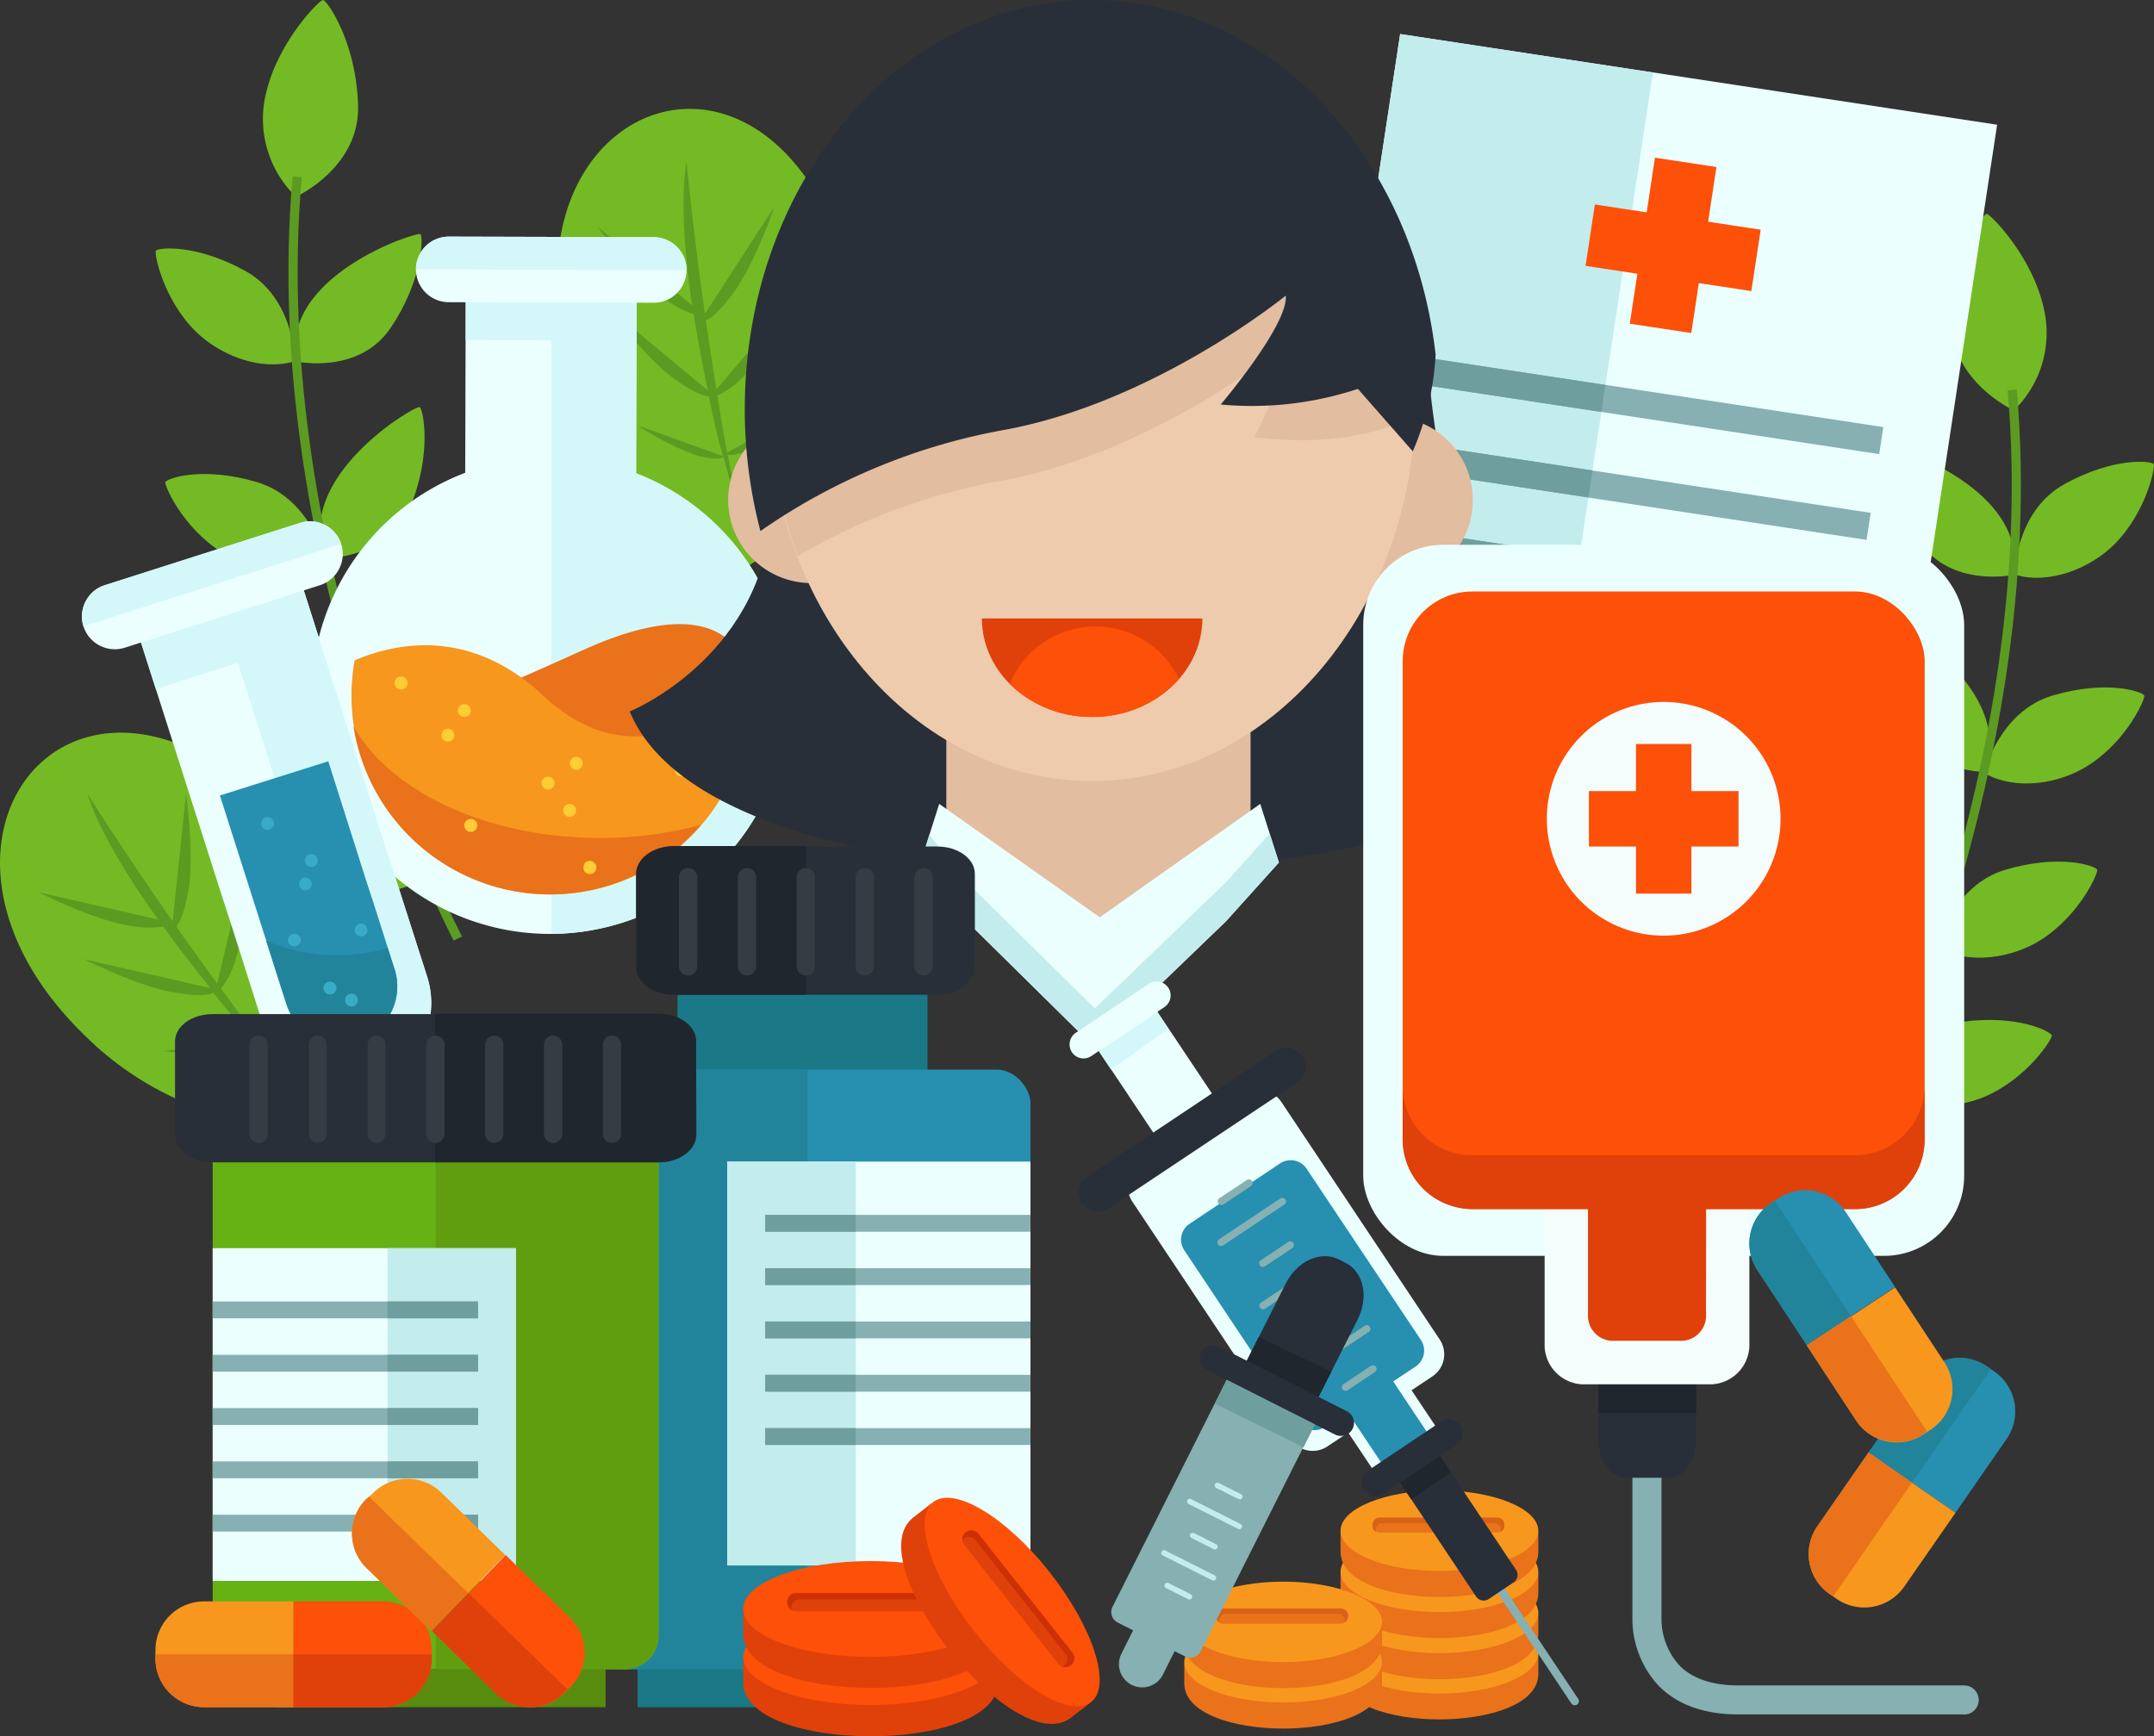 <svg xmlns="http://www.w3.org/2000/svg" viewBox="0 0 235.56 189.87"><rect x="0" y="0" width="235.56" height="189.87" fill="#333333" stroke="none"/><defs><style>.cls-1{fill:#74ba24;}.cls-1,.cls-2{fill-rule:evenodd;}.cls-2,.cls-3{fill:#5b9b22;}.cls-4{fill:#ebffff;}.cls-5{fill:#c3eced;}.cls-6{fill:#fd5008;}.cls-7{fill:#86b0b2;}.cls-8{fill:#6f9e9e;}.cls-9{fill:#d4f8f9;}.cls-10{fill:#e9721b;}.cls-11{fill:#f7971e;}.cls-12{fill:#fccd35;}.cls-13{fill:#278fb0;}.cls-14{fill:#21849b;}.cls-15{fill:#38acc6;}.cls-16{fill:#282f39;}.cls-17{fill:#e2bd9f;}.cls-18{fill:#edcbac;}.cls-19{fill:#e0410a;}.cls-20{fill:#20262d;}.cls-21{fill:#f4fcfc;}.cls-22{fill:#c03129;}.cls-23{fill:#af2623;}.cls-24{fill:#d66316;}.cls-25{fill:#1a7887;}.cls-26{fill:#353c44;}.cls-27{fill:#588c0e;}.cls-28{fill:#66b114;}.cls-29{fill:#609e10;}.cls-30{fill:#ce3006;}</style></defs><g id="Layer_2" data-name="Layer 2"><g id="Objects"><path class="cls-1" d="M81.87,61.93A34.34,34.34,0,0,1,63,41.44C52.16,10.57,87.22-3.11,94.33,35.5,97.84,54.58,82.2,61.19,81.87,61.93Z"/><path class="cls-2" d="M80.53,54.71s-.56-1.5-1.42-4.77c-.1.18-.68.47-3-.16a29.75,29.75,0,0,1-6.35-3.25l9.28,3.35c-.44-1.69-1-3.86-1.52-6.56-.51,0-1.6-.33-3.72-1.84-3.2-2.28-7.25-7.79-7.25-7.79l10.85,9c-.41-2-.84-4.23-1.28-6.74-.09-.54-.18-1.07-.26-1.58a11.14,11.14,0,0,1-3.23-1.75c-3.22-2.3-7.27-7.81-7.27-7.81l10.34,8.6c-1.69-11.33-.61-15.66-.61-15.66s.61,6.74,2,16.57l7.63-11.76s-2.24,6.48-4.62,9.61c-1.48,2-2.4,2.65-2.91,2.84.34,2.37.73,4.93,1.15,7.59l9.06-10.69s-3,6.13-5.8,8.94a8.88,8.88,0,0,1-3.16,2.41q.49,3,1.07,6.24l8.63-4.76A30.4,30.4,0,0,1,82.41,49c-1.91.87-2.62.81-2.83.68.3,1.65.62,3.34,1,5.05Z"/><path class="cls-1" d="M35.61,123.19a34.34,34.34,0,0,1-26.1-9.71C-14.14,90.87,10.92,62.79,34.74,94c11.77,15.42.82,28.4.87,29.2Z"/><path class="cls-2" d="M31.14,117.37s-1.18-1.08-3.43-3.61c0,.2-.39.73-2.7,1.2a29.85,29.85,0,0,1-7.13,0l9.78-1.22c-1.15-1.31-2.6-3-4.32-5.17-.45.25-1.58.43-4.14,0-3.9-.58-10-3.66-10-3.66L23,108.06c-1.26-1.57-2.67-3.38-4.2-5.42-.32-.45-.64-.87-.94-1.29a11.33,11.33,0,0,1-3.67-.11c-3.91-.58-10-3.67-10-3.67l13.11,3C10.6,91.22,9.6,86.88,9.6,86.88s3.6,5.73,9.28,13.87l1.47-13.94s.94,6.79.24,10.66c-.43,2.41-.94,3.44-1.31,3.85,1.38,2,2.88,4.06,4.47,6.24L27,93.92s.07,6.84-1.12,10.6a9.18,9.18,0,0,1-1.72,3.59c1.21,1.65,2.47,3.35,3.77,5.07L33.45,105a30.54,30.54,0,0,1-3.23,6.37c-1.31,1.65-2,1.92-2.22,1.89,1,1.34,2.07,2.71,3.14,4.08Z"/><path class="cls-1" d="M206,119s-6.85-.62-8.72-6.48-.54-10.54-.13-10.84S210.59,110.61,206,119Z"/><path class="cls-1" d="M211.85,103.56s1.6-6.72,7.5-8.45,9.7-.45,10,0c.16.25-1.82,4.9-6.11,7.65-3.08,2-7.91,2.83-11.39.84Z"/><path class="cls-1" d="M212,103.56s-6.88-.07-9.21-5.76-1.38-10.46-1-10.79,14.1,7.82,10.21,16.55Z"/><path class="cls-1" d="M205.82,119s2.59-6.41,8.68-7.24,9.67,1,9.89,1.48c.12.26-2.53,4.56-7.19,6.64-3.35,1.48-8.25,1.6-11.38-.88Z"/><path class="cls-1" d="M217,84.51s1.6-6.72,7.5-8.45,9.7-.44,10,0c.15.25-1.82,4.91-6.11,7.64-3.08,2-7.91,2.84-11.39.85Z"/><path class="cls-1" d="M216.87,84.41s-6.88-.06-9.2-5.75-1.39-10.47-1-10.8,14.1,7.82,10.21,16.55Z"/><path class="cls-1" d="M220.29,62.83s.1-6.91,5.47-9.88,9.4-2.55,9.77-2.21c.2.2-.72,5.18-4.3,8.79-2.59,2.59-7.12,4.48-10.94,3.3Z"/><path class="cls-1" d="M220.13,62.88s-6.73,1.43-10.22-3.62-3.64-9.92-3.33-10.31S222,53.52,220.13,62.88Z"/><path class="cls-1" d="M220.22,44.87s-7-3.17-6.81-10,3.29-11.31,3.83-11.48c.33-.09,5,4.58,6.27,10.34a11.82,11.82,0,0,1-3.29,11.17Z"/><path class="cls-3" d="M202.05,125.75c.06-.12,21.29-40.46,17.5-83.06l1-.08c3.8,42.88-17.56,83.47-17.62,83.59Z"/><path class="cls-1" d="M46.55,95.68s6.85-.62,8.72-6.49.54-10.54.14-10.83S42,87.27,46.55,95.68Z"/><path class="cls-1" d="M40.72,80.23s-1.6-6.72-7.49-8.45-9.71-.46-10,0c-.16.25,1.81,4.9,6.1,7.64,3.08,2,7.91,2.84,11.39.85Z"/><path class="cls-1" d="M40.57,80.22s6.88-.07,9.2-5.76,1.39-10.45,1-10.78-14.1,7.81-10.21,16.54Z"/><path class="cls-1" d="M46.75,95.69s-2.59-6.4-8.68-7.24-9.66,1-9.88,1.48c-.13.27,2.53,4.57,7.19,6.64,3.34,1.48,8.25,1.6,11.37-.88Z"/><path class="cls-1" d="M35.57,61.17s-1.6-6.71-7.49-8.45-9.71-.44-10,0c-.16.24,1.81,4.91,6.11,7.64,3.07,2,7.91,2.83,11.38.84Z"/><path class="cls-1" d="M35.71,61.07s6.87-.06,9.2-5.75,1.39-10.46,1-10.79-14.09,7.82-10.2,16.54Z"/><path class="cls-1" d="M32.28,39.49s-.09-6.91-5.47-9.87-9.39-2.55-9.76-2.21c-.21.2.71,5.18,4.29,8.78,2.6,2.6,7.13,4.49,10.94,3.3Z"/><path class="cls-1" d="M32.45,39.54S39.18,41,42.67,35.93,46.3,26,46,25.62,30.55,30.18,32.45,39.54Z"/><path class="cls-1" d="M32.35,21.53s7-3.16,6.81-10S35.87.19,35.34,0c-.34-.09-5,4.58-6.28,10.34a11.82,11.82,0,0,0,3.29,11.16Z"/><path class="cls-3" d="M50.53,102.42C50.47,102.3,29.23,62,33,19.36l-1-.08c-3.81,42.88,17.55,83.47,17.61,83.59Z"/><rect class="cls-4" x="137.65" y="17.03" width="83.67" height="66.04" transform="translate(103.03 219.97) rotate(-81.36)"/><rect class="cls-5" x="118.83" y="33.21" width="83.67" height="27.96" transform="translate(89.87 198.94) rotate(-81.36)"/><rect class="cls-6" x="173.81" y="23.7" width="18.34" height="6.79" transform="matrix(0.15, -0.99, 0.99, 0.15, 128.7, 203.92)"/><rect class="cls-6" x="179.58" y="17.92" width="6.79" height="18.34" transform="translate(128.67 203.92) rotate(-81.35)"/><rect class="cls-7" x="179.32" y="19.18" width="2.99" height="50.46" transform="translate(109.72 216.49) rotate(-81.36)"/><rect class="cls-7" x="177.89" y="28.53" width="2.99" height="50.47" transform="translate(99.27 223.03) rotate(-81.35)"/><rect class="cls-7" x="176.47" y="37.87" width="2.99" height="50.47" transform="translate(88.83 229.57) rotate(-81.36)"/><rect class="cls-7" x="175.05" y="47.22" width="2.99" height="50.47" transform="translate(78.38 236.1) rotate(-81.35)"/><rect class="cls-7" x="173.63" y="56.57" width="2.99" height="50.47" transform="translate(67.94 242.64) rotate(-81.36)"/><rect class="cls-8" x="164.11" y="32.25" width="2.99" height="19.71" transform="translate(99.09 199.5) rotate(-81.36)"/><rect class="cls-8" x="162.69" y="41.59" width="2.99" height="19.71" transform="translate(88.64 206.03) rotate(-81.35)"/><rect class="cls-8" x="161.27" y="50.94" width="2.99" height="19.71" transform="translate(78.2 212.58) rotate(-81.36)"/><rect class="cls-8" x="159.85" y="60.29" width="2.99" height="19.71" transform="translate(67.75 219.11) rotate(-81.36)"/><rect class="cls-8" x="158.43" y="69.63" width="2.99" height="19.71" transform="matrix(0.15, -0.99, 0.99, 0.15, 57.31, 225.66)"/><rect class="cls-4" x="50.89" y="30.01" width="18.69" height="33.4" transform="translate(0.13 -0.17) rotate(0.16)"/><rect class="cls-9" x="50.93" y="30.01" width="18.69" height="7.22" transform="translate(0.1 -0.17) rotate(0.16)"/><path class="cls-4" d="M86.22,76.15A26.07,26.07,0,1,1,60.23,50,26.07,26.07,0,0,1,86.22,76.15Z"/><path class="cls-9" d="M69.56,51.77,69.62,30l-9.34,0v72.13a26.06,26.06,0,0,0,9.28-50.37Z"/><path class="cls-4" d="M71.48,33.11l-22.42-.06a3.59,3.59,0,0,1-3.57-3.59h0a3.59,3.59,0,0,1,3.59-3.58l22.43.06a3.6,3.6,0,0,1,3.57,3.6h0A3.59,3.59,0,0,1,71.48,33.11Z"/><path class="cls-9" d="M71.51,25.94l-22.43-.06a3.59,3.59,0,0,0-3.59,3.58l29.59.08A3.6,3.6,0,0,0,71.51,25.94Z"/><path class="cls-10" d="M81.85,74.15s-.78-10.89-18.08-3.06-16.18,6.62-16.18,6.62S75.11,93.79,81.85,74.15Z"/><path class="cls-11" d="M59.39,76.06c-7.87-7.36-15.89-5.85-20.61-3.84a22.26,22.26,0,0,0-.34,3.86,21.75,21.75,0,0,0,43.5,0c0-.65,0-1.29-.09-1.93C77.53,78.87,68.69,84.77,59.39,76.06Z"/><path class="cls-10" d="M65.65,91.65c-12.4,0-23-5.09-27-12.23a21.75,21.75,0,0,0,38,10.8A42.5,42.5,0,0,1,65.65,91.65Z"/><path class="cls-12" d="M44.57,74.71a.7.7,0,0,1-.7.7.71.71,0,1,1,.7-.7Z"/><path class="cls-12" d="M51.48,77.71a.7.7,0,1,1-1.4,0,.7.7,0,1,1,1.4,0Z"/><path class="cls-12" d="M49.69,80.4a.7.7,0,0,1-.7.71.71.71,0,0,1-.71-.71.7.7,0,0,1,.71-.7A.7.7,0,0,1,49.69,80.4Z"/><path class="cls-12" d="M61.71,88.24a.7.7,0,1,1,1.17.78.69.69,0,0,1-1,.19A.71.71,0,0,1,61.71,88.24Z"/><path class="cls-12" d="M62.42,83.11a.69.69,0,0,1,1-.2.7.7,0,1,1-.78,1.17A.69.69,0,0,1,62.42,83.11Z"/><path class="cls-12" d="M63.89,94.47a.7.7,0,0,1,1-.19.69.69,0,0,1,.2,1,.7.7,0,1,1-1.17-.78Z"/><path class="cls-12" d="M73.94,83.81a.7.7,0,1,1,1.17.78.72.72,0,0,1-1,.2A.71.71,0,0,1,73.94,83.81Z"/><path class="cls-12" d="M52.19,90.19a.71.71,0,1,1-1.41,0,.71.71,0,0,1,1.41,0Z"/><path class="cls-12" d="M60.64,85.65a.7.7,0,0,1-.71.7.7.7,0,1,1,0-1.4A.7.7,0,0,1,60.64,85.65Z"/><path class="cls-4" d="M14.33,66.86l10.1,31.63,1,3.08,3.49,11a9.34,9.34,0,0,0,11.74,6h0a9.33,9.33,0,0,0,6.06-11.74L43.21,95.89l-1-3.08L32.13,61.17Z"/><path class="cls-9" d="M40.71,118.55a9.34,9.34,0,0,0,6-11.72L43.21,95.89l-1-3.08L32.13,61.17,23.3,64Z"/><rect class="cls-9" x="15.24" y="63.8" width="18.68" height="8.93" transform="translate(-19.6 10.71) rotate(-17.71)"/><path class="cls-4" d="M35,64,13.64,70.84a3.6,3.6,0,0,1-4.51-2.33h0A3.59,3.59,0,0,1,11.46,64l21.36-6.82a3.59,3.59,0,0,1,4.5,2.32h0A3.6,3.6,0,0,1,35,64Z"/><path class="cls-9" d="M32.82,57.19,11.46,64a3.59,3.59,0,0,0-2.33,4.5l28.19-9A3.59,3.59,0,0,0,32.82,57.19Z"/><path class="cls-13" d="M24.05,87l6.72,21.07L29,102.53l2.33,7.28a6.22,6.22,0,0,0,7.82,4h0a6.22,6.22,0,0,0,4-7.82l-2.32-7.29-.66-2L35.9,83.26Z"/><path class="cls-14" d="M29.1,102.86l1.67,5.25.55,1.7a6.22,6.22,0,0,0,7.82,4h0a6.22,6.22,0,0,0,4-7.82l-.74-2.31A19.32,19.32,0,0,1,29.1,102.86Z"/><path class="cls-15" d="M29.93,89.85a.7.7,0,1,1-1.34.43.7.7,0,1,1,1.34-.43Z"/><path class="cls-15" d="M34.72,93.9a.7.7,0,0,1-1.34.43.71.71,0,0,1,.45-.89A.72.72,0,0,1,34.72,93.9Z"/><path class="cls-15" d="M34.06,96.46a.72.72,0,0,1-.46.89A.71.71,0,0,1,33.17,96,.72.72,0,0,1,34.06,96.46Z"/><path class="cls-15" d="M35.4,107.87a.71.71,0,1,1,.49.87A.71.71,0,0,1,35.4,107.87Z"/><path class="cls-15" d="M37.77,109.17a.7.7,0,1,1,.48.88A.71.71,0,0,1,37.77,109.17Z"/><path class="cls-15" d="M32.87,102.62a.71.71,0,0,1-1.35.43.72.72,0,0,1,.46-.89A.71.71,0,0,1,32.87,102.62Z"/><path class="cls-15" d="M40.16,101.5a.7.7,0,0,1-.45.88.71.71,0,0,1-.89-.45.72.72,0,0,1,.46-.89A.7.7,0,0,1,40.16,101.5Z"/><path class="cls-16" d="M156.11,39.15s1.51,30,15.55,41.72C161.47,99.21,78.73,102,68.87,77.81c0,0,14-5.66,15.49-21S88.6,26.7,88.6,26.7l62-1.88Z"/><path class="cls-17" d="M142.85,54.68A9.11,9.11,0,1,0,152,45.57,9.11,9.11,0,0,0,142.85,54.68Z"/><path class="cls-17" d="M79.63,54.68a9.1,9.1,0,1,0,9.1-9.11A9.1,9.1,0,0,0,79.63,54.68Z"/><polygon class="cls-17" points="103.49 94.59 119.73 108.87 136.76 94.59 136.76 79.16 103.49 79.16 103.49 94.59"/><polygon class="cls-4" points="100.68 94.33 105.67 100.7 119.73 114.57 134.09 100.74 139.86 94.33 137.82 87.92 120.27 100.32 102.71 87.92 100.68 94.33"/><polygon class="cls-5" points="134.09 96.47 119.73 110.29 105.67 96.42 101.64 91.29 100.68 94.33 105.67 100.7 119.73 114.57 134.09 100.74 139.86 94.33 138.85 91.17 134.09 96.47"/><path class="cls-18" d="M84.05,43.69c0,23,15.84,41.73,35.38,41.73s35.38-18.68,35.38-41.73S139,2,119.43,2,84.05,20.65,84.05,43.69Z"/><path class="cls-17" d="M119.15,5.3c14.1,0,26.4,9,33,22.47a48.38,48.38,0,0,1,2.67,15.92c0,.6,0,1.19,0,1.77-4,2-9.71,3.32-17.65,2.35,0,0,3.65-6.84,3.35-10,0,0-14.55,11.88-31.27,14.81a67.46,67.46,0,0,0-22,8.2,48.47,48.47,0,0,1,1.1-36.89C95.2,12.64,106.44,5.3,119.15,5.3Z"/><path class="cls-16" d="M157,38.81C154.53,16.9,138.64,0,119.39,0c-21,0-37.94,20-37.94,44.75a52.3,52.3,0,0,0,1.71,13.33,67.52,67.52,0,0,1,26.32-11c16.65-2.92,31.13-14.75,31.13-14.75.31,3.16-7.11,11.91-7.11,11.91a36.92,36.92,0,0,0,15-1.71l6,6.83A30.74,30.74,0,0,0,157,38.81Z"/><path class="cls-19" d="M119.43,78.41c-6.66,0-12.05-4.82-12.05-10.77h24.11C131.49,73.59,126.09,78.41,119.43,78.41Z"/><path class="cls-6" d="M119.43,78.41a12.67,12.67,0,0,1-9-3.62,10.13,10.13,0,0,1,18.5-.53A12.61,12.61,0,0,1,119.43,78.41Z"/><path class="cls-7" d="M214.8,187.5H190.12c-3.83,0-6.81-1.1-8.85-3.26a10.79,10.79,0,0,1-2.75-7.37V129.68a1.59,1.59,0,1,1,3.18,0V177a7.62,7.62,0,0,0,1.9,5.08c1.42,1.49,3.62,2.25,6.52,2.25H214.8a1.59,1.59,0,0,1,0,3.18Z"/><path class="cls-16" d="M185.47,157.62c0,2.22-1.36,4-3,4h-4.65c-1.67,0-3-1.8-3-4V145.18c0-2.22,1.36-4,3-4h4.65c1.67,0,3,1.8,3,4Z"/><path class="cls-20" d="M182.44,141.16h-4.65c-1.67,0-3,1.8-3,4v9.38h10.71v-9.38C185.47,143,184.11,141.16,182.44,141.16Z"/><rect class="cls-4" x="149.08" y="59.58" width="65.72" height="77.77" rx="8.76"/><path class="cls-21" d="M191.31,147.24a4.33,4.33,0,0,1-4.48,4.16H173.4a4.32,4.32,0,0,1-4.48-4.16v-18.7a4.32,4.32,0,0,1,4.48-4.16h13.43a4.33,4.33,0,0,1,4.48,4.16Z"/><rect class="cls-6" x="153.4" y="64.69" width="57.08" height="67.55" rx="7.61"/><path class="cls-19" d="M202.87,126.35H161a7.61,7.61,0,0,1-7.61-7.61v5.88a7.6,7.6,0,0,0,7.61,7.61h41.86a7.61,7.61,0,0,0,7.61-7.61v-5.88A7.61,7.61,0,0,1,202.87,126.35Z"/><path class="cls-19" d="M186.57,143.77a2.74,2.74,0,0,1-2.58,2.87h-7.75a2.74,2.74,0,0,1-2.58-2.87V130.85a2.75,2.75,0,0,1,2.58-2.88H184a2.75,2.75,0,0,1,2.58,2.88Z"/><path class="cls-21" d="M194.72,89.55a12.78,12.78,0,1,1-12.78-12.78A12.78,12.78,0,0,1,194.72,89.55Z"/><rect class="cls-6" x="178.91" y="81.37" width="6.06" height="16.36"/><rect class="cls-6" x="173.76" y="86.52" width="16.36" height="6.06"/><path class="cls-10" d="M168.23,181v2.09c0,6.61-21.63,6.61-21.63,0V181"/><path class="cls-11" d="M146.6,180.82c0,2.43,4.84,4.4,10.82,4.4s10.81-2,10.81-4.4-4.84-4.4-10.81-4.4S146.6,178.39,146.6,180.82Z"/><path class="cls-22" d="M150.12,180.19a.78.78,0,0,0,.7.83h13a.77.77,0,0,0,.69-.83h0a.76.76,0,0,0-.69-.82h-13a.77.77,0,0,0-.7.82Z"/><path class="cls-23" d="M150.82,179.37h13a.76.76,0,0,1,.69.82.87.87,0,0,1-.34.7.76.76,0,0,0,0-.16.74.74,0,0,0-.67-.79H151.1a.73.73,0,0,0-.66.79.76.76,0,0,0,0,.16.85.85,0,0,1-.35-.7A.77.77,0,0,1,150.82,179.37Z"/><path class="cls-10" d="M168.23,176.59v2.1c0,6.61-21.63,6.61-21.63,0v-2.1"/><path class="cls-11" d="M146.6,176.4c0,2.43,4.84,4.4,10.82,4.4s10.81-2,10.81-4.4-4.84-4.4-10.81-4.4S146.6,174,146.6,176.4Z"/><path class="cls-22" d="M150.12,175.77a.77.77,0,0,0,.7.82h13a.76.76,0,0,0,.69-.82h0a.76.76,0,0,0-.69-.82h-13a.77.77,0,0,0-.7.82Z"/><path class="cls-23" d="M150.82,175h13a.76.76,0,0,1,.69.82.83.83,0,0,1-.34.69.66.66,0,0,0,0-.15.74.74,0,0,0-.67-.79H151.1a.73.73,0,0,0-.66.79.66.66,0,0,0,0,.15.82.82,0,0,1-.35-.69A.77.77,0,0,1,150.82,175Z"/><path class="cls-10" d="M168.23,172.1v2.1c0,6.6-21.63,6.6-21.63,0v-2.1"/><path class="cls-11" d="M146.6,171.91c0,2.43,4.84,4.4,10.82,4.4s10.81-2,10.81-4.4-4.84-4.4-10.81-4.4S146.6,169.48,146.6,171.91Z"/><path class="cls-22" d="M150.12,171.28a.77.77,0,0,0,.7.82h13a.77.77,0,0,0,.69-.82h0a.77.77,0,0,0-.69-.83h-13a.78.78,0,0,0-.7.83Z"/><path class="cls-23" d="M150.82,170.45h13a.77.77,0,0,1,.69.83.83.83,0,0,1-.34.69.8.8,0,0,0,0-.15.74.74,0,0,0-.67-.79H151.1a.73.73,0,0,0-.66.79.8.8,0,0,0,0,.15.82.82,0,0,1-.35-.69A.78.78,0,0,1,150.82,170.45Z"/><path class="cls-10" d="M168.23,167.61v2.1c0,6.6-21.63,6.6-21.63,0v-2.1"/><path class="cls-11" d="M146.6,167.41c0,2.44,4.84,4.4,10.82,4.4s10.81-2,10.81-4.4S163.39,163,157.42,163,146.6,165,146.6,167.41Z"/><path class="cls-10" d="M150.12,166.79a.77.77,0,0,0,.7.82h13a.77.77,0,0,0,.69-.82h0a.77.77,0,0,0-.69-.83h-13a.78.78,0,0,0-.7.83Z"/><path class="cls-24" d="M150.82,166h13a.77.77,0,0,1,.69.83.83.83,0,0,1-.34.69.8.8,0,0,0,0-.15.74.74,0,0,0-.67-.79H151.1a.73.73,0,0,0-.66.79.8.8,0,0,0,0,.15.82.82,0,0,1-.35-.69A.78.78,0,0,1,150.82,166Z"/><path class="cls-10" d="M151.14,182v2.1c0,6.6-21.63,6.6-21.63,0V182"/><path class="cls-11" d="M129.51,181.8c0,2.43,4.84,4.4,10.82,4.4s10.81-2,10.81-4.4-4.84-4.4-10.81-4.4S129.51,179.37,129.51,181.8Z"/><path class="cls-22" d="M133,181.17a.77.77,0,0,0,.69.83h13a.77.77,0,0,0,.69-.83h0a.77.77,0,0,0-.69-.82h-13a.77.77,0,0,0-.69.82Z"/><path class="cls-23" d="M133.73,180.35h13a.77.77,0,0,1,.69.82.85.85,0,0,1-.34.7.76.76,0,0,0,0-.16.73.73,0,0,0-.66-.78H134a.73.73,0,0,0-.66.78.76.76,0,0,0,0,.16.85.85,0,0,1-.34-.7A.77.77,0,0,1,133.73,180.35Z"/><path class="cls-10" d="M151.14,177.58v2.09c0,6.61-21.63,6.61-21.63,0v-2.09"/><path class="cls-11" d="M129.51,177.38c0,2.43,4.84,4.4,10.82,4.4s10.81-2,10.81-4.4-4.84-4.4-10.81-4.4S129.51,175,129.51,177.38Z"/><path class="cls-10" d="M133,176.75a.77.77,0,0,0,.69.83h13a.77.77,0,0,0,.69-.83h0a.77.77,0,0,0-.69-.82h-13a.77.77,0,0,0-.69.82Z"/><path class="cls-24" d="M133.73,175.93h13a.77.77,0,0,1,.69.82.87.87,0,0,1-.34.7.8.8,0,0,0,0-.15.73.73,0,0,0-.66-.79H134a.73.73,0,0,0-.66.79.8.8,0,0,0,0,.15.87.87,0,0,1-.34-.7A.77.77,0,0,1,133.73,175.93Z"/><path class="cls-4" d="M138,130.37a1.4,1.4,0,0,0,.39-2l-12.46-18.68a1.42,1.42,0,0,0-2-.39l-4,2.7a1.4,1.4,0,0,0-.39,2L132,132.68a1.42,1.42,0,0,0,2,.39Z"/><polygon class="cls-9" points="120.14 114.94 126.53 110.68 127.78 112.54 121.51 116.98 120.14 114.94"/><path class="cls-4" d="M125.64,107.59a1.54,1.54,0,0,1,2.12.43h0a1.53,1.53,0,0,1-.42,2.12l-8,5.36a1.52,1.52,0,0,1-2.12-.43h0a1.54,1.54,0,0,1,.43-2.12Z"/><path class="cls-4" d="M123.82,131.4l17.33,26a2.9,2.9,0,0,0,4,.8l2.29-1.52,2.87,4.3a1.23,1.23,0,0,0,1.71.34l4.88-3.26a1.23,1.23,0,0,0,.34-1.71l-2.87-4.3,2.29-1.53a2.9,2.9,0,0,0,.8-4l-17.33-26a2.9,2.9,0,0,0-4-.8l-11.51,7.68A2.9,2.9,0,0,0,123.82,131.4Z"/><path class="cls-13" d="M129.52,136.75,142,155.48a2.09,2.09,0,0,0,2.9.58l2.46-1.64,4.21,6.32a.88.88,0,0,0,1.23.24l3.53-2.35a.88.88,0,0,0,.24-1.23l-4.21-6.32,2.45-1.63a2.09,2.09,0,0,0,.58-2.9l-12.5-18.73a2.09,2.09,0,0,0-2.9-.58l-9.91,6.61A2.09,2.09,0,0,0,129.52,136.75Z"/><path class="cls-16" d="M139.52,114.92a2.09,2.09,0,0,1,2.9.58h0a2.09,2.09,0,0,1-.57,2.9l-20.62,13.75a2.08,2.08,0,0,1-2.9-.57h0a2.09,2.09,0,0,1,.58-2.9Z"/><path class="cls-7" d="M149.24,145a.39.39,0,0,1,.56.11h0a.38.38,0,0,1-.11.55L143,150.13a.41.41,0,0,1-.56-.11h0a.41.41,0,0,1,.11-.56Z"/><path class="cls-7" d="M144.6,138a.4.4,0,0,1,.56.11h0a.4.4,0,0,1-.11.55l-6.7,4.47a.4.4,0,0,1-.55-.11h0a.39.39,0,0,1,.11-.56Z"/><path class="cls-7" d="M140,131.08a.39.39,0,0,1,.56.11h0a.38.38,0,0,1-.11.55l-6.69,4.47a.41.41,0,0,1-.56-.11h0a.41.41,0,0,1,.11-.56Z"/><path class="cls-7" d="M149.92,149.38a.41.41,0,0,1,.56.11h0a.41.41,0,0,1-.11.56l-3,2a.41.41,0,0,1-.56-.11h0a.41.41,0,0,1,.11-.56Z"/><path class="cls-7" d="M145.4,142.6a.41.41,0,0,1,.56.11h0a.41.41,0,0,1-.11.56l-3,2a.39.39,0,0,1-.56-.11h0a.4.4,0,0,1,.11-.56Z"/><path class="cls-7" d="M140.88,135.83a.38.38,0,0,1,.55.11h0a.4.4,0,0,1-.11.56l-3,2a.4.4,0,0,1-.55-.11h0a.39.39,0,0,1,.11-.56Z"/><path class="cls-7" d="M136.36,129.05a.4.4,0,0,1,.55.11h0a.39.39,0,0,1-.11.56l-3,2a.4.4,0,0,1-.56-.11h0a.41.41,0,0,1,.11-.56Z"/><path class="cls-7" d="M172.47,186.42a.44.44,0,0,0,.12-.62l-10.21-15.31a.45.45,0,0,0-.63-.13h0a.45.45,0,0,0-.13.63l10.22,15.31a.46.46,0,0,0,.63.12Z"/><path class="cls-16" d="M157.6,155.48a1.53,1.53,0,0,1,2.12.42h0a1.54,1.54,0,0,1-.43,2.12l-8,5.36a1.53,1.53,0,0,1-2.12-.42h0a1.53,1.53,0,0,1,.42-2.12Z"/><path class="cls-16" d="M165.54,173.05a1,1,0,0,0,.27-1.33l-8.53-12.78a1,1,0,0,0-1.34-.27l-2.76,1.85a1,1,0,0,0-.26,1.34l8.52,12.77a1,1,0,0,0,1.34.27Z"/><polygon class="cls-20" points="153.11 162.15 157.48 159.23 158.66 161.01 154.34 163.99 153.11 162.15"/><path class="cls-16" d="M139.9,161.29c-1.22,2.43-3.8,3.59-5.76,2.6l-.74-.37c-2-1-2.56-3.75-1.34-6.18l8.57-17c1.23-2.43,3.81-3.59,5.77-2.61l.74.38c2,1,2.56,3.75,1.34,6.18Z"/><polygon class="cls-20" points="133.53 154.42 141.58 157.97 145.59 150.01 137.65 146.23 133.53 154.42"/><path class="cls-7" d="M131.3,180.6a1.26,1.26,0,0,1-1.7.56l-7.38-3.71a1.28,1.28,0,0,1-.56-1.71l12.57-25a1.28,1.28,0,0,1,1.71-.57l7.37,3.72a1.27,1.27,0,0,1,.57,1.7Z"/><path class="cls-7" d="M127.18,183.14a2.54,2.54,0,0,1-3.42,1.13h0a2.54,2.54,0,0,1-1.12-3.41l2-4a2.54,2.54,0,0,1,3.41-1.13h0a2.54,2.54,0,0,1,1.13,3.41Z"/><path class="cls-16" d="M147.92,156.26a1.43,1.43,0,0,1-1.92.63l-14-7.07a1.43,1.43,0,0,1-.63-1.92h0a1.43,1.43,0,0,1,1.92-.63l14,7.07a1.43,1.43,0,0,1,.63,1.92Z"/><path class="cls-5" d="M132.83,172.29a.31.31,0,0,1,.14.41h0a.31.31,0,0,1-.41.13l-5.41-2.72a.32.32,0,0,1-.13-.41h0a.3.3,0,0,1,.41-.13Z"/><path class="cls-5" d="M135.66,166.67a.31.31,0,0,1,.14.41h0a.31.31,0,0,1-.41.13l-5.4-2.72a.31.31,0,0,1-.14-.41h0a.3.3,0,0,1,.41-.13Z"/><path class="cls-5" d="M130.22,174.36a.32.32,0,0,1,.13.41h0a.31.31,0,0,1-.41.13l-2.43-1.22a.3.3,0,0,1-.13-.41h0a.3.3,0,0,1,.4-.14Z"/><path class="cls-5" d="M133,168.89a.29.29,0,0,1,.13.4h0a.3.3,0,0,1-.4.14l-2.43-1.23a.3.3,0,0,1-.14-.4h0a.31.31,0,0,1,.41-.14Z"/><path class="cls-5" d="M135.73,163.42a.29.29,0,0,1,.13.4h0a.3.3,0,0,1-.4.14L133,162.73a.31.31,0,0,1-.13-.41h0a.32.32,0,0,1,.41-.13Z"/><polygon class="cls-8" points="134.16 150.93 143.79 155.82 142.55 158.28 132.86 153.52 134.16 150.93"/><rect class="cls-25" x="74.09" y="107.26" width="27.34" height="11.73"/><rect class="cls-25" x="69.72" y="182.55" width="36.09" height="4.16"/><rect class="cls-13" x="63.91" y="116.98" width="48.78" height="65.57" rx="3.68"/><path class="cls-14" d="M67.6,117H88.3v65.57H67.6a3.69,3.69,0,0,1-3.69-3.68V120.66A3.69,3.69,0,0,1,67.6,117Z"/><path class="cls-16" d="M69.57,105.74c0,1.69,1.84,3.05,4.12,3.05h28.8c2.27,0,4.12-1.36,4.12-3.05V95.58c0-1.68-1.85-3-4.12-3H73.69c-2.28,0-4.12,1.37-4.12,3Z"/><path class="cls-20" d="M73.69,92.53H88.15v16.26H73.69c-2.28,0-4.12-1.36-4.12-3.05V95.58C69.57,93.9,71.41,92.53,73.69,92.53Z"/><path class="cls-26" d="M100,105.69a1,1,0,0,0,1,1h0a1,1,0,0,0,1-1V95.94a1,1,0,0,0-1-1h0a1,1,0,0,0-1,1Z"/><path class="cls-26" d="M93.57,105.69a1,1,0,0,0,1,1h0a1,1,0,0,0,1-1V95.94a1,1,0,0,0-1-1h0a1,1,0,0,0-1,1Z"/><path class="cls-26" d="M87.13,105.69a1,1,0,0,0,1,1h0a1,1,0,0,0,1-1V95.94a1,1,0,0,0-1-1h0a1,1,0,0,0-1,1Z"/><path class="cls-26" d="M80.69,105.69a1,1,0,0,0,1,1h0a1,1,0,0,0,1-1V95.94a1,1,0,0,0-1-1h0a1,1,0,0,0-1,1Z"/><path class="cls-26" d="M74.25,105.69a1,1,0,0,0,1,1h0a1,1,0,0,0,1-1V95.94a1,1,0,0,0-1-1h0a1,1,0,0,0-1,1Z"/><rect class="cls-4" x="79.54" y="127.04" width="33.15" height="44.17"/><rect class="cls-5" x="79.54" y="127.04" width="14.04" height="44.17"/><rect class="cls-7" x="83.68" y="132.87" width="29.01" height="1.84"/><rect class="cls-7" x="83.68" y="138.7" width="29.01" height="1.84"/><rect class="cls-7" x="83.68" y="144.53" width="29.01" height="1.84"/><rect class="cls-7" x="83.68" y="150.36" width="29.01" height="1.84"/><rect class="cls-7" x="83.68" y="156.19" width="29.01" height="1.84"/><rect class="cls-8" x="83.68" y="132.87" width="9.9" height="1.84"/><rect class="cls-8" x="83.68" y="138.7" width="9.9" height="1.84"/><rect class="cls-8" x="83.68" y="144.53" width="9.9" height="1.84"/><rect class="cls-8" x="83.68" y="150.36" width="9.9" height="1.84"/><rect class="cls-8" x="83.68" y="156.19" width="9.9" height="1.84"/><rect class="cls-27" x="30.14" y="182.55" width="36.09" height="4.16"/><rect class="cls-28" x="23.26" y="116.98" width="48.77" height="65.57" rx="3.68"/><path class="cls-29" d="M68.36,117H47.65v65.57H68.36A3.68,3.68,0,0,0,72,178.87V120.66A3.68,3.68,0,0,0,68.36,117Z"/><rect class="cls-4" x="23.26" y="136.51" width="33.15" height="36.39"/><rect class="cls-5" x="42.38" y="136.51" width="14.03" height="36.39"/><rect class="cls-7" x="23.26" y="142.34" width="29.01" height="1.84"/><rect class="cls-7" x="23.26" y="148.17" width="29.01" height="1.84"/><rect class="cls-7" x="23.26" y="154" width="29.01" height="1.84"/><rect class="cls-7" x="23.26" y="159.83" width="29.01" height="1.84"/><rect class="cls-7" x="23.26" y="165.66" width="29.01" height="1.84"/><rect class="cls-8" x="42.38" y="142.34" width="9.9" height="1.84"/><rect class="cls-8" x="42.38" y="148.17" width="9.9" height="1.84"/><rect class="cls-8" x="42.38" y="154" width="9.9" height="1.84"/><rect class="cls-8" x="42.38" y="159.83" width="9.9" height="1.84"/><rect class="cls-8" x="42.38" y="165.66" width="9.9" height="1.84"/><path class="cls-16" d="M76.16,124.07c0,1.68-1.84,3.05-4.12,3.05H23.26c-2.28,0-4.12-1.37-4.12-3.05V113.91c0-1.68,1.84-3,4.12-3H72c2.28,0,4.12,1.37,4.12,3Z"/><path class="cls-20" d="M72,110.86H47.59v16.26H72c2.28,0,4.12-1.37,4.12-3.05V113.91C76.16,112.23,74.32,110.86,72,110.86Z"/><path class="cls-26" d="M35.72,124a1,1,0,0,1-1,1h0a1,1,0,0,1-.95-1v-9.74a1,1,0,0,1,.95-1h0a1,1,0,0,1,1,1Z"/><path class="cls-26" d="M42.16,124a1,1,0,0,1-.95,1h0a1,1,0,0,1-1-1v-9.74a1,1,0,0,1,1-1h0a1,1,0,0,1,.95,1Z"/><path class="cls-26" d="M29.28,124a1,1,0,0,1-1,1h0a1,1,0,0,1-1-1v-9.74a1,1,0,0,1,1-1h0a1,1,0,0,1,1,1Z"/><path class="cls-26" d="M48.61,124a1,1,0,0,1-1,1h0a1,1,0,0,1-1-1v-9.74a1,1,0,0,1,1-1h0a1,1,0,0,1,1,1Z"/><path class="cls-26" d="M55.05,124a1,1,0,0,1-1,1h0a1,1,0,0,1-1-1v-9.74a1,1,0,0,1,1-1h0a1,1,0,0,1,1,1Z"/><path class="cls-26" d="M61.49,124a1,1,0,0,1-1,1h0a1,1,0,0,1-1-1v-9.74a1,1,0,0,1,1-1h0a1,1,0,0,1,1,1Z"/><path class="cls-26" d="M67.93,124a1,1,0,0,1-1,1h0a1,1,0,0,1-1-1v-9.74a1,1,0,0,1,1-1h0a1,1,0,0,1,1,1Z"/><path class="cls-11" d="M32.09,175.14H22.27A5.32,5.32,0,0,0,17,180.46v.93a5.32,5.32,0,0,0,5.31,5.32h9.82Z"/><path class="cls-10" d="M17,180.93v.46a5.32,5.32,0,0,0,5.31,5.32h9.82v-5.78Z"/><path class="cls-6" d="M41.91,175.14H32.09v11.57h9.82a5.31,5.31,0,0,0,5.31-5.32v-.93A5.31,5.31,0,0,0,41.91,175.14Z"/><path class="cls-19" d="M32.09,180.93v5.78h9.82a5.31,5.31,0,0,0,5.31-5.32v-.46Z"/><path class="cls-11" d="M55.25,170.07l-7-6.84a5.31,5.31,0,0,0-7.51.12L40,164a5.31,5.31,0,0,0,.11,7.52l7.05,6.83Z"/><path class="cls-10" d="M40.36,163.69,40,164a5.31,5.31,0,0,0,.11,7.52l7.05,6.83,4-4.15Z"/><path class="cls-6" d="M62.3,176.91l-7-6.84-8,8.3,7,6.84a5.3,5.3,0,0,0,7.51-.12l.66-.67A5.31,5.31,0,0,0,62.3,176.91Z"/><path class="cls-19" d="M51.22,174.22l-4,4.15,7,6.84a5.3,5.3,0,0,0,7.51-.12l.33-.33Z"/><path class="cls-19" d="M81.28,181.47V184c0,7.86,27.87,7.86,27.87,0v-2.5"/><path class="cls-6" d="M109.15,181.23c0,2.9-6.24,5.24-13.94,5.24s-13.93-2.34-13.93-5.24S87.52,176,95.21,176,109.15,178.34,109.15,181.23Z"/><path class="cls-19" d="M104.61,180.48a.94.94,0,0,1-.89,1H87a.94.94,0,0,1-.9-1h0a.94.94,0,0,1,.9-1h16.74a.94.94,0,0,1,.89,1Z"/><path class="cls-30" d="M103.72,179.5H87a.94.94,0,0,0-.9,1,1,1,0,0,0,.44.83,1.13,1.13,0,0,1,0-.18.9.9,0,0,1,.85-.94h16a.9.9,0,0,1,.85.94,1.13,1.13,0,0,1,0,.18,1,1,0,0,0,.44-.83A.94.94,0,0,0,103.72,179.5Z"/><path class="cls-19" d="M81.28,176.2v2.5c0,7.87,27.87,7.87,27.87,0v-2.5"/><ellipse class="cls-6" cx="95.21" cy="175.97" rx="13.94" ry="5.24"/><path class="cls-19" d="M104.61,175.22a.94.94,0,0,1-.89,1H87a.94.94,0,0,1-.9-1h0a.94.94,0,0,1,.9-1h16.74a.94.94,0,0,1,.89,1Z"/><path class="cls-30" d="M103.72,174.23H87a.94.94,0,0,0-.9,1,1,1,0,0,0,.44.82,1,1,0,0,1,0-.18.9.9,0,0,1,.85-.94h16a.9.9,0,0,1,.85.94,1,1,0,0,1,0,.18,1,1,0,0,0,.44-.82A.94.94,0,0,0,103.72,174.23Z"/><path class="cls-19" d="M101.86,164.42l-2,1.55c-6.17,4.89,11.12,26.75,17.3,21.86l2-1.55"/><path class="cls-6" d="M119.34,186.14c-2.28,1.8-8-1.64-12.76-7.68s-6.81-12.39-4.53-14.18,8,1.64,12.75,7.68S121.6,184.34,119.34,186.14Z"/><path class="cls-19" d="M117.11,182.11a.94.94,0,0,1-1.33-.09L105.4,168.9a1,1,0,0,1,.21-1.32h0a1,1,0,0,1,1.33.1l10.38,13.12a.94.94,0,0,1-.21,1.31Z"/><path class="cls-30" d="M117.32,180.8l-10.38-13.12a1,1,0,0,0-1.33-.1,1,1,0,0,0-.38.86,1.79,1.79,0,0,1,.13-.14.91.91,0,0,1,1.27.09l9.93,12.55a.91.91,0,0,1-.21,1.26l-.16.08a1,1,0,0,0,.92-.17A.94.94,0,0,0,117.32,180.8Z"/><path class="cls-13" d="M213.85,165.45l5.59-8.07A5.3,5.3,0,0,0,218.1,150l-.77-.53a5.3,5.3,0,0,0-7.39,1.33l-5.6,8.07Z"/><path class="cls-14" d="M217.72,149.72l-.39-.26a5.3,5.3,0,0,0-7.39,1.33l-5.6,8.07,4.75,3.3Z"/><path class="cls-11" d="M208.25,173.52l5.6-8.07-9.51-6.59-5.6,8.07a5.33,5.33,0,0,0,1.34,7.4l.77.53A5.32,5.32,0,0,0,208.25,173.52Z"/><path class="cls-10" d="M209.09,162.16l-4.75-3.3-5.6,8.07a5.33,5.33,0,0,0,1.34,7.4l.39.26Z"/><path class="cls-13" d="M207.25,140.76l-5.4-8.2a5.31,5.31,0,0,0-7.36-1.51l-.79.51a5.31,5.31,0,0,0-1.51,7.36l5.4,8.2Z"/><path class="cls-14" d="M194.09,131.31l-.39.25a5.31,5.31,0,0,0-1.51,7.36l5.4,8.2,4.83-3.18Z"/><path class="cls-11" d="M212.65,149l-5.4-8.2-9.66,6.36,5.4,8.21a5.32,5.32,0,0,0,7.36,1.51l.79-.52A5.32,5.32,0,0,0,212.65,149Z"/><path class="cls-10" d="M202.42,143.94l-4.83,3.18,5.4,8.21a5.32,5.32,0,0,0,7.36,1.51l.39-.26Z"/></g></g></svg>